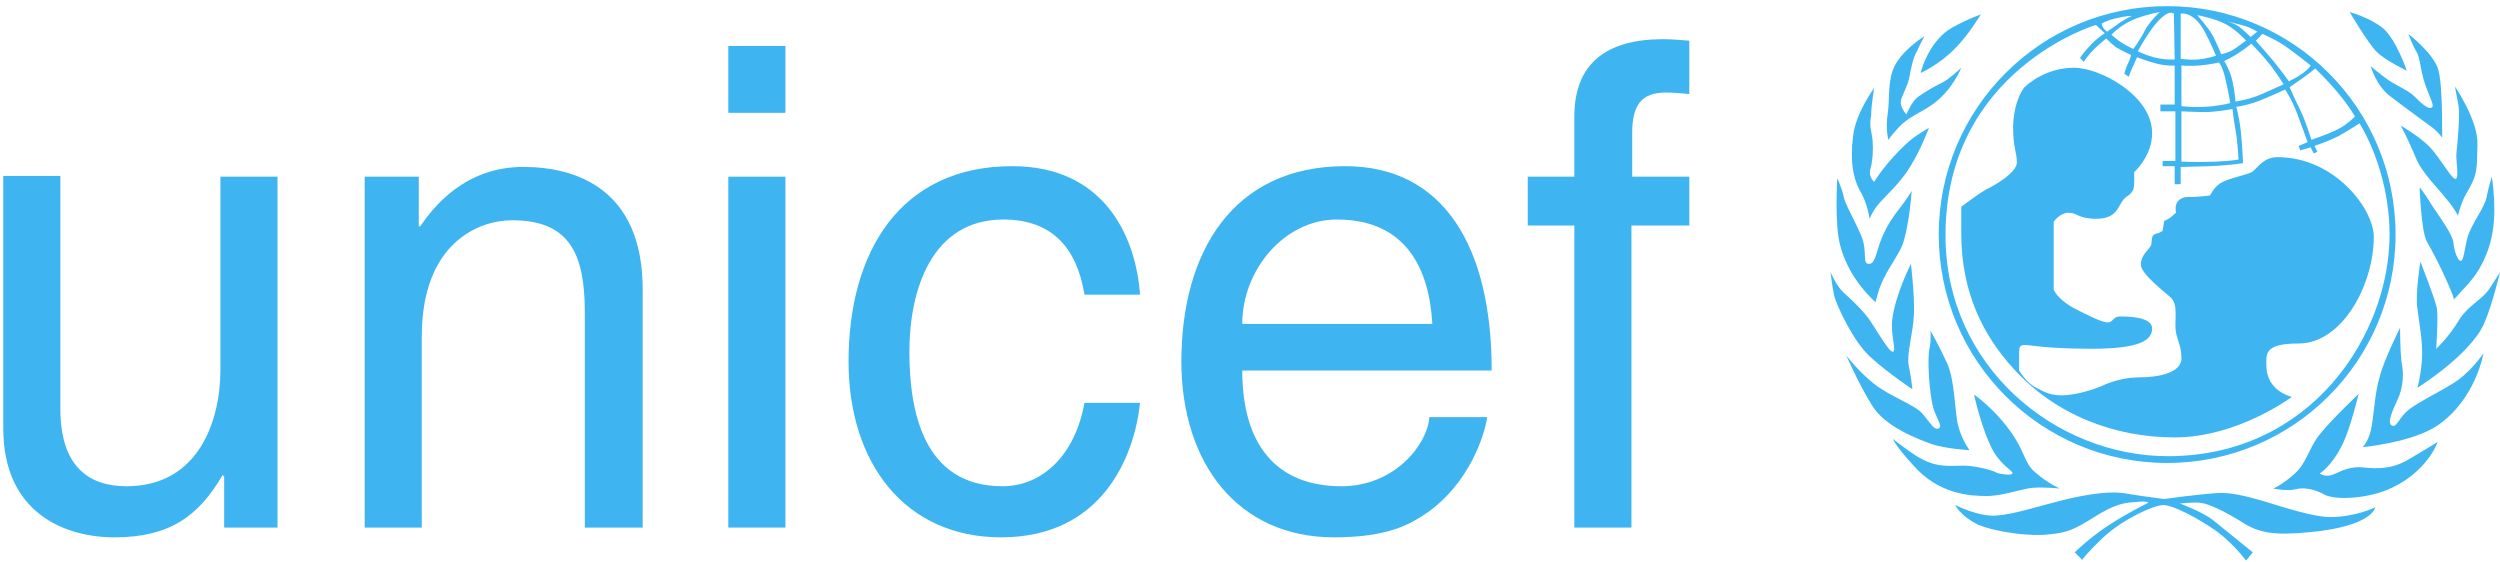 <svg width="218" height="49" viewBox="0 0 218 49" fill="none" xmlns="http://www.w3.org/2000/svg">
<path d="M198.214 42.597C198.214 42.597 198.934 42.335 200.048 41.352C201.162 40.37 201.293 39.125 202.276 37.88C203.389 36.504 205.683 34.342 205.683 34.342C205.683 34.342 204.962 37.29 204.307 38.666C203.324 40.697 202.276 41.287 202.276 41.287C202.276 41.287 202.8 41.68 203.521 41.352C204.241 41.025 205.027 40.632 206.141 40.763C207.255 40.894 208.631 40.894 209.941 40.108C211.317 39.321 212.562 38.535 212.562 38.535C212.562 38.535 211.71 41.156 208.303 42.663C206.076 43.58 203.52 43.58 202.669 43.121C201.883 42.663 200.9 42.466 200.179 42.663C199.458 42.859 198.214 42.597 198.214 42.597Z" fill="#3EB5F1"/>
<path d="M209.286 28.577C209.286 28.577 209.286 31.132 209.483 31.984C209.614 32.901 209.483 33.949 209.09 34.801C208.697 35.653 208.107 36.897 208.565 37.094C209.024 37.356 209.155 36.373 210.138 35.653C211.121 34.932 212.89 34.08 213.807 33.49C215.379 32.573 216.559 30.804 216.559 30.804C216.559 30.804 215.903 34.801 212.562 37.094C210.334 38.601 206.01 38.994 206.01 38.994C206.01 38.994 206.469 38.601 206.731 37.553C206.993 36.504 207.059 34.277 207.517 32.835C207.845 31.459 209.286 28.577 209.286 28.577Z" fill="#3EB5F1"/>
<path d="M211.055 22.811C211.055 22.811 212.3 25.956 212.497 26.873C212.628 27.79 212.431 30.411 212.431 30.411C212.431 30.411 213.479 29.494 214.462 27.856C215.248 26.611 216.428 26.152 217.083 25.17C217.738 24.187 218 23.728 218 23.728C218 23.728 217.345 26.546 216.624 28.183C215.445 30.935 210.793 33.818 210.793 33.818C210.793 33.818 211.055 33.032 211.186 31.459C211.317 29.887 210.924 28.052 210.793 26.873C210.597 25.694 211.055 22.811 211.055 22.811Z" fill="#3EB5F1"/>
<path d="M210.99 16.325C210.99 16.325 211.383 16.784 212.103 17.963C212.889 19.142 213.872 20.453 213.938 21.174C214.003 21.894 214.331 22.811 214.593 22.746C214.855 22.68 214.855 21.894 215.183 20.649C215.576 19.404 216.624 18.16 216.82 17.242C216.952 16.522 217.279 15.408 217.279 15.408C217.279 15.408 217.869 18.618 217.148 21.174C216.427 23.794 214.921 25.039 214.658 25.367C214.396 25.694 213.938 26.153 213.938 26.153C213.938 26.153 214.2 26.415 213.479 24.777C212.758 23.139 212.234 22.156 211.579 20.977C211.12 19.994 210.99 16.325 210.99 16.325Z" fill="#3EB5F1"/>
<path d="M209.352 10.952C209.352 10.952 211.121 12 211.907 12.852C212.824 13.835 213.807 15.669 214.134 15.604C214.462 15.538 214.134 13.966 214.2 13.376C214.265 12.787 214.528 10.035 214.397 9.314C214.265 8.593 214.069 7.545 214.069 7.545C214.069 7.545 216.1 10.493 216.034 12.59C215.969 14.687 216.1 15.145 215.117 16.783C214.593 17.635 214.331 18.814 214.331 18.814C214.331 18.814 214.069 18.224 213.348 17.373C212.693 16.521 211.186 15.08 210.662 13.769C210.138 12.459 209.352 10.952 209.352 10.952Z" fill="#3EB5F1"/>
<path d="M206.731 5.776C206.731 5.776 207.255 6.235 208.041 6.825C208.827 7.414 209.876 7.808 210.465 8.332C211.055 8.921 211.71 9.576 212.038 9.38C212.3 9.249 211.972 8.725 211.514 7.48C211.055 6.235 211.055 5.056 210.727 4.532C210.4 4.007 210.007 2.959 210.007 2.959C210.007 2.959 212.234 4.663 212.627 6.104C213.021 7.545 212.955 12.001 212.955 12.001C212.955 12.001 212.562 11.411 211.776 10.887C210.989 10.297 209.089 8.921 208.434 8.397C207.189 7.48 206.731 5.776 206.731 5.776Z" fill="#3EB5F1"/>
<path d="M204.896 1.059C204.896 1.059 206.665 1.518 207.845 2.501C208.959 3.483 209.876 6.17 209.876 6.17C209.876 6.17 207.976 5.252 207.255 4.532C206.469 3.746 204.896 1.059 204.896 1.059Z" fill="#3EB5F1"/>
<path d="M170.5 44.039C170.5 44.039 172.531 45.087 174.103 44.956C175.676 44.825 177.182 44.301 179.738 43.646C182.358 42.991 184.324 42.794 185.503 43.056C186.682 43.253 188.714 43.515 188.714 43.515C188.714 43.515 191.4 43.122 193.431 42.991C194.479 42.925 195.855 43.253 197.427 43.711C198.934 44.17 201.686 45.087 203.193 45.087C205.42 45.087 207.124 44.236 207.124 44.236C207.124 44.236 206.927 45.873 201.489 46.398C198.279 46.725 196.969 46.463 195.527 45.546C194.086 44.629 192.579 43.908 191.858 43.842C191.138 43.777 190.089 43.908 190.089 43.908C190.089 43.908 192.055 44.629 192.972 45.349C193.955 46.136 196.445 48.166 196.445 48.166L195.855 48.887C195.855 48.887 194.872 47.511 193.3 46.332C191.727 45.218 189.5 44.039 188.648 44.039C187.796 44.039 185.11 45.284 183.407 46.856C181.769 48.429 181.572 48.822 181.572 48.822L180.917 48.166C180.917 48.166 182.162 46.922 183.865 45.808C185.569 44.694 187.338 43.842 187.338 43.842C187.338 43.842 187.272 43.646 186.224 43.777C185.176 43.842 184.389 43.973 182.62 45.087C180.851 46.201 180.196 46.463 178.689 46.594C177.182 46.791 174.234 46.463 172.465 45.742C170.893 44.956 170.5 44.039 170.5 44.039Z" fill="#3EB5F1"/>
<path d="M165.062 38.273C165.062 38.273 166.7 39.583 167.486 39.977C169.189 40.959 170.696 40.501 171.744 40.632C172.858 40.763 173.776 41.025 174.103 41.221C174.431 41.352 175.413 41.483 175.479 41.287C175.61 41.09 174.627 40.697 173.841 39.387C172.793 37.487 172.138 34.407 172.138 34.407C172.138 34.407 173.775 35.521 175.217 37.487C176.658 39.452 176.462 40.37 177.51 41.221C178.558 42.139 179.607 42.597 179.607 42.597C179.607 42.597 178.296 42.466 177.313 42.532C176.331 42.597 174.693 43.252 173.251 43.252C171.81 43.252 169.058 43.121 166.831 40.566C165.258 38.863 165.062 38.273 165.062 38.273Z" fill="#3EB5F1"/>
<path d="M161 31.001C161 31.001 161.983 32.311 163.358 33.425C164.734 34.539 166.896 35.259 167.617 36.046C168.338 36.897 168.665 37.553 169.058 37.356C169.452 37.159 168.796 36.439 168.534 35.39C168.272 34.277 168.01 31.394 168.272 30.28C168.403 29.69 168.338 28.839 168.338 28.839C168.338 28.839 168.993 29.952 169.779 31.656C170.5 33.228 170.434 35.98 170.762 37.159C171.089 38.404 171.745 39.256 171.745 39.256C171.745 39.256 169.583 39.125 168.469 38.732C167.355 38.339 164.341 37.225 163.227 35.325C162.048 33.425 161 31.001 161 31.001Z" fill="#3EB5F1"/>
<path d="M159.624 23.729C159.624 23.729 160.083 24.842 160.738 25.497C161.458 26.153 161.852 26.48 162.703 27.463C163.293 28.118 164.669 30.739 165.062 30.673C165.39 30.608 164.865 29.297 164.996 27.922C165.258 25.694 166.634 23.008 166.634 23.008C166.634 23.008 166.962 25.76 166.896 27.398C166.831 29.035 166.241 30.87 166.438 31.853C166.634 32.77 166.765 33.949 166.765 33.949C166.765 33.949 164.603 32.508 163.096 31.132C161.59 29.756 160.214 26.742 159.952 25.825C159.755 24.973 159.624 23.729 159.624 23.729Z" fill="#3EB5F1"/>
<path d="M160.213 15.539C160.213 15.539 159.951 19.601 160.475 21.435C161.262 24.449 163.555 26.349 163.555 26.349C163.555 26.349 163.751 25.301 164.275 24.253C164.8 23.204 165.586 22.156 165.913 21.304C166.503 19.601 166.7 16.653 166.7 16.653C166.7 16.653 166.175 17.504 165.651 18.16C165.127 18.815 164.537 19.666 164.079 20.78C163.62 21.894 163.555 22.942 163.031 23.008C162.31 23.073 162.9 22.025 162.31 20.584C161.72 19.142 160.803 17.701 160.737 16.98C160.541 16.259 160.213 15.539 160.213 15.539Z" fill="#3EB5F1"/>
<path d="M163.424 7.676C163.424 7.676 161.786 9.904 161.589 11.869C161.327 13.9 161.524 15.538 162.31 16.849C162.834 17.766 163.031 19.076 163.031 19.076C163.031 19.076 163.293 18.356 163.948 17.635C164.603 16.914 165.783 15.866 166.634 14.425C167.486 13.049 168.207 11.149 168.207 11.149C168.207 11.149 166.896 11.869 166.176 12.59C164.341 14.293 163.424 15.866 163.424 15.866C163.424 15.866 162.9 15.407 163.096 14.752C163.293 14.097 163.358 13.049 163.293 12.262C163.227 11.476 162.965 11.083 163.162 10.1C163.162 9.249 163.424 7.676 163.424 7.676Z" fill="#3EB5F1"/>
<path d="M167.814 3.156C167.814 3.156 165.651 4.466 165.062 6.104C164.603 7.349 164.8 8.659 164.603 9.97C164.407 11.28 164.669 12.197 164.669 12.197C164.669 12.197 164.865 11.87 165.586 11.083C166.372 10.232 167.551 9.773 168.403 9.183C170.238 7.939 171.024 5.908 171.024 5.908C171.024 5.908 169.976 6.89 169.451 7.152C168.927 7.414 167.945 7.939 167.224 8.463C166.7 8.856 166.241 9.97 166.241 9.97C166.241 9.97 165.586 9.314 165.782 8.659C166.045 7.939 166.372 7.414 166.503 6.694C166.634 5.973 166.831 4.99 167.158 4.466C167.42 3.876 167.814 3.156 167.814 3.156Z" fill="#3EB5F1"/>
<path d="M169.386 3.025C170.238 2.173 172.727 1.256 172.727 1.256C172.727 1.256 171.679 3.025 170.5 4.204C169.19 5.58 167.486 6.366 167.486 6.366C167.486 6.366 167.879 4.466 169.386 3.025Z" fill="#3EB5F1"/>
<path d="M180.852 5.907C183.145 5.907 187.665 8.332 187.665 11.607C187.665 13.639 186.093 15.014 186.093 15.014C186.093 15.014 186.158 16.128 186.027 16.521C185.7 17.177 185.438 16.98 185.045 17.57C184.652 18.159 184.455 19.076 182.817 19.076C181.179 19.076 181.179 18.552 180.393 18.552C179.607 18.552 179.083 19.339 179.083 19.339V25.235C179.083 25.235 179.279 25.956 180.72 26.808C182.227 27.594 183.341 28.118 183.8 28.118C184.258 28.118 184.258 27.594 184.848 27.594C185.438 27.594 187.665 27.594 187.665 28.642C187.665 29.69 186.552 30.411 182.424 30.411C178.362 30.411 177.052 30.083 176.593 30.083C176.134 30.083 176.069 30.215 176.069 30.804C176.069 31.459 176.069 32.311 176.069 32.311C176.069 32.311 176.724 33.425 177.576 33.818C178.427 34.276 178.886 34.473 179.803 34.473C180.72 34.473 182.096 34.145 183.21 33.687C184.324 33.163 185.438 32.901 186.683 32.901C187.993 32.901 190.221 32.573 190.221 31.263C190.221 29.952 189.696 29.494 189.696 28.445C189.696 27.397 189.827 26.546 189.369 26.021C188.91 25.563 186.683 23.925 186.683 23.073C186.683 22.156 187.469 21.763 187.6 21.304C187.665 20.78 187.6 20.518 187.993 20.387C188.32 20.321 188.583 20.125 188.583 20.125L188.714 19.273C188.714 19.273 189.172 19.076 189.369 18.88C189.565 18.683 189.762 18.552 189.762 18.552C189.762 18.552 189.565 17.897 189.958 17.504C190.352 17.111 190.81 17.177 191.203 17.177C191.596 17.177 192.71 17.046 192.71 17.046C192.71 17.046 193.038 16.39 193.496 16.063C194.152 15.539 195.986 15.277 196.445 14.949C196.903 14.556 197.427 13.704 198.607 13.704C203.586 13.704 206.993 18.225 206.993 20.649C206.993 24.842 204.241 29.952 200.441 29.952C197.427 29.952 197.624 30.87 197.624 31.852C197.624 34.145 199.852 34.604 199.852 34.604C199.852 34.604 195.134 38.142 189.631 38.142C184.455 38.142 179.279 36.242 175.545 32.114C172.989 29.297 171.024 25.563 171.024 20.387C171.024 18.356 171.024 18.028 171.024 18.028C171.024 18.028 172.4 16.98 173.186 16.521C174.038 16.128 175.872 15.014 175.872 14.163C175.872 13.311 175.545 12.918 175.545 11.083C175.545 10.232 175.741 8.659 176.527 7.611C177.576 6.628 179.148 5.907 180.852 5.907Z" fill="#3EB5F1"/>
<path d="M188.976 0.535C177.969 0.535 169.058 9.446 169.058 20.453C169.058 31.459 177.969 40.37 188.976 40.37C199.983 40.37 208.893 31.459 208.893 20.453C208.893 9.446 199.983 0.535 188.976 0.535ZM203.848 8.07C204.897 9.315 205.355 10.166 205.355 10.166C205.355 10.166 204.634 10.887 203.848 11.28C203.062 11.673 201.555 12.197 201.555 12.197C201.555 12.197 201.031 10.494 200.572 9.577C200.114 8.659 199.655 7.611 199.655 7.611C199.655 7.611 200.114 7.283 200.769 6.825C201.424 6.366 201.883 5.973 201.883 5.973C201.883 5.973 202.997 7.021 203.848 8.07ZM197.297 2.959C197.297 2.959 198.672 3.549 199.524 4.204C200.441 4.859 201.49 5.711 201.49 5.711C201.49 5.711 201.359 5.973 200.834 6.366C200.31 6.759 199.59 7.087 199.59 7.087C199.59 7.087 198.934 6.17 198.345 5.449C197.755 4.728 196.707 3.549 196.707 3.549C196.707 3.549 196.969 3.287 197.1 3.156C197.231 2.959 197.297 2.959 197.297 2.959ZM194.676 7.087C194.479 6.17 193.955 5.318 193.955 5.318C193.955 5.318 194.807 4.925 195.331 4.532C195.855 4.204 196.314 3.811 196.314 3.811C196.314 3.811 197.231 4.728 197.952 5.646C198.607 6.497 199.131 7.349 199.131 7.349C199.131 7.349 198.279 7.742 197.231 8.201C196.248 8.659 194.938 8.856 194.938 8.856C194.938 8.856 194.872 8.004 194.676 7.087ZM195.2 13.901C195.2 13.901 194.741 14.032 193.169 14.097C191.596 14.163 190.221 14.097 190.221 14.097V9.708C190.221 9.708 191.4 9.773 192.317 9.773C193.169 9.773 194.676 9.511 194.676 9.511C194.676 9.511 194.741 10.232 194.938 11.345C195.134 12.394 195.2 13.901 195.2 13.901ZM195.659 2.239C196.183 2.37 196.838 2.763 196.838 2.763L196.248 3.221C196.248 3.221 195.855 2.828 195.462 2.501C195.069 2.108 194.217 1.846 194.217 1.846C194.217 1.846 195.134 2.108 195.659 2.239ZM194.086 2.108C195.069 2.632 195.855 3.549 195.855 3.549C195.855 3.549 195.462 3.811 194.938 4.204C194.414 4.597 193.693 4.728 193.693 4.728C193.693 4.728 193.234 3.614 192.907 3.025C192.579 2.435 191.596 1.321 191.596 1.321C191.596 1.321 193.103 1.583 194.086 2.108ZM190.155 1.19C190.155 1.19 191.269 0.928 192.252 2.763C192.776 3.746 193.234 4.859 193.234 4.859C193.234 4.859 192.448 5.121 191.662 5.187C190.876 5.252 190.155 5.121 190.155 5.121V1.19ZM190.155 5.711C190.155 5.711 190.876 5.777 191.793 5.711C192.645 5.646 193.496 5.449 193.496 5.449C193.496 5.449 193.824 5.777 194.086 7.021C194.348 8.135 194.479 8.987 194.479 8.987C194.479 8.987 193.562 9.249 192.252 9.315C190.941 9.38 190.221 9.249 190.221 9.249V5.711H190.155ZM189.565 1.19L189.631 5.187C189.631 5.187 188.779 5.252 187.796 4.99C186.879 4.728 186.421 4.466 186.421 4.466C186.421 4.466 186.945 3.483 187.6 2.566C189.041 0.601 189.565 1.19 189.565 1.19ZM188.321 1.059C188.321 1.059 187.403 1.911 187.01 2.697C186.617 3.483 186.027 4.27 186.027 4.27C186.027 4.27 185.307 3.942 184.848 3.614C184.39 3.287 184.128 3.025 184.128 3.025C184.128 3.025 184.914 2.108 186.355 1.583C187.665 1.125 188.321 1.059 188.321 1.059ZM184.586 1.583C185.307 1.387 185.896 1.387 185.896 1.387C185.896 1.387 185.045 1.78 184.586 2.173C184.127 2.501 183.734 2.763 183.734 2.763C183.734 2.763 183.538 2.632 183.407 2.435C183.276 2.239 183.276 2.042 183.276 2.042C183.276 2.042 183.865 1.714 184.586 1.583ZM189.041 39.78C179.279 39.78 169.648 31.984 169.648 20.518C169.648 6.104 182.752 2.173 182.752 2.173L183.538 2.894C183.538 2.894 182.817 3.352 182.293 3.942C181.703 4.532 181.376 5.056 181.376 5.056L181.703 5.383C181.703 5.383 182.096 4.794 182.555 4.335C183.014 3.877 183.669 3.352 183.669 3.352C183.669 3.352 184.324 4.073 184.783 4.27C185.241 4.532 185.831 4.794 185.831 4.794C185.831 4.794 185.765 5.121 185.569 5.514C185.372 5.908 185.241 6.432 185.241 6.432L185.634 6.694C185.634 6.694 185.896 5.908 186.093 5.58C186.224 5.252 186.355 4.99 186.355 4.99C186.355 4.99 187.338 5.383 188.19 5.58C189.041 5.777 189.631 5.711 189.631 5.711V9.118H188.386V9.708H189.696V14.032H188.583V14.49H189.631V16.063H190.155V14.556C190.155 14.556 190.81 14.556 192.645 14.49C194.414 14.425 195.593 14.228 195.593 14.228C195.593 14.228 195.528 12.59 195.396 11.411C195.265 10.232 195.003 9.315 195.003 9.315C195.003 9.315 196.052 9.183 197.165 8.725C198.279 8.266 199.262 7.808 199.262 7.808C199.262 7.808 199.852 8.659 200.31 9.904C200.769 11.149 201.228 12.394 201.228 12.394L200.441 12.721L200.572 13.114L201.49 12.852L201.752 13.377L202.079 13.246L201.817 12.721C201.817 12.721 202.865 12.394 203.914 11.87C204.962 11.28 205.748 10.756 205.748 10.756C205.748 10.756 208.369 14.752 208.369 20.453C208.369 29.166 201.555 39.78 189.041 39.78Z" fill="#3EB5F1"/>
<path d="M19.547 46.004V41.549L19.416 41.418C17.32 45.021 14.765 46.856 9.982 46.856C5.592 46.856 0.285 44.694 0.285 37.356V15.342H5.265V35.652C5.265 40.697 7.754 42.401 11.03 42.401C17.32 42.401 19.22 36.7 19.22 32.245V15.407H24.199V46.004H19.547" fill="#3EB5F1"/>
<path d="M55.975 46.004H50.996V27.2C50.996 21.893 49.489 19.207 44.641 19.207C41.823 19.207 36.779 21.107 36.779 29.362V46.004H31.799V15.407H36.516V19.731H36.647C37.761 18.093 40.513 14.555 45.623 14.555C50.21 14.555 56.041 16.455 56.041 25.235V46.004" fill="#3EB5F1"/>
<path d="M63.509 9.838V4.007H68.489V9.838H63.509ZM68.489 46.004H63.509V15.407H68.489V46.004Z" fill="#3EB5F1"/>
<path d="M94.565 25.694C93.91 21.632 91.748 19.142 87.489 19.142C81.265 19.142 79.299 25.235 79.299 30.673C79.299 35.914 80.544 42.401 87.424 42.401C90.765 42.401 93.713 39.846 94.565 35.128H99.413C98.889 39.977 96.007 46.856 87.293 46.856C78.906 46.856 73.993 40.37 73.993 31.525C73.993 22.025 78.448 14.49 88.275 14.49C96.072 14.49 99.02 20.321 99.413 25.694H94.565Z" fill="#3EB5F1"/>
<path d="M129.682 36.373C129.486 37.815 128.175 42.139 124.375 44.759C123 45.677 121.1 46.856 116.317 46.856C107.931 46.856 103.017 40.37 103.017 31.525C103.017 22.025 107.472 14.49 117.3 14.49C125.882 14.49 130.075 21.501 130.075 32.311H108.324C108.324 38.666 111.206 42.401 116.972 42.401C121.689 42.401 124.506 38.666 124.638 36.373H129.682ZM124.9 28.249C124.638 23.532 122.672 19.142 116.579 19.142C111.993 19.142 108.324 23.532 108.324 28.249H124.9Z" fill="#3EB5F1"/>
<path d="M142.262 19.666V46.004H137.282V19.666H133.22V15.407H137.282V10.166C137.282 5.514 140.1 3.417 145.013 3.417C145.734 3.417 146.52 3.483 147.306 3.548V8.2C146.651 8.135 145.865 8.069 145.275 8.069C143.113 8.069 142.327 9.183 142.327 11.607V15.407H147.306V19.666H142.262Z" fill="#3EB5F1"/>
</svg>
